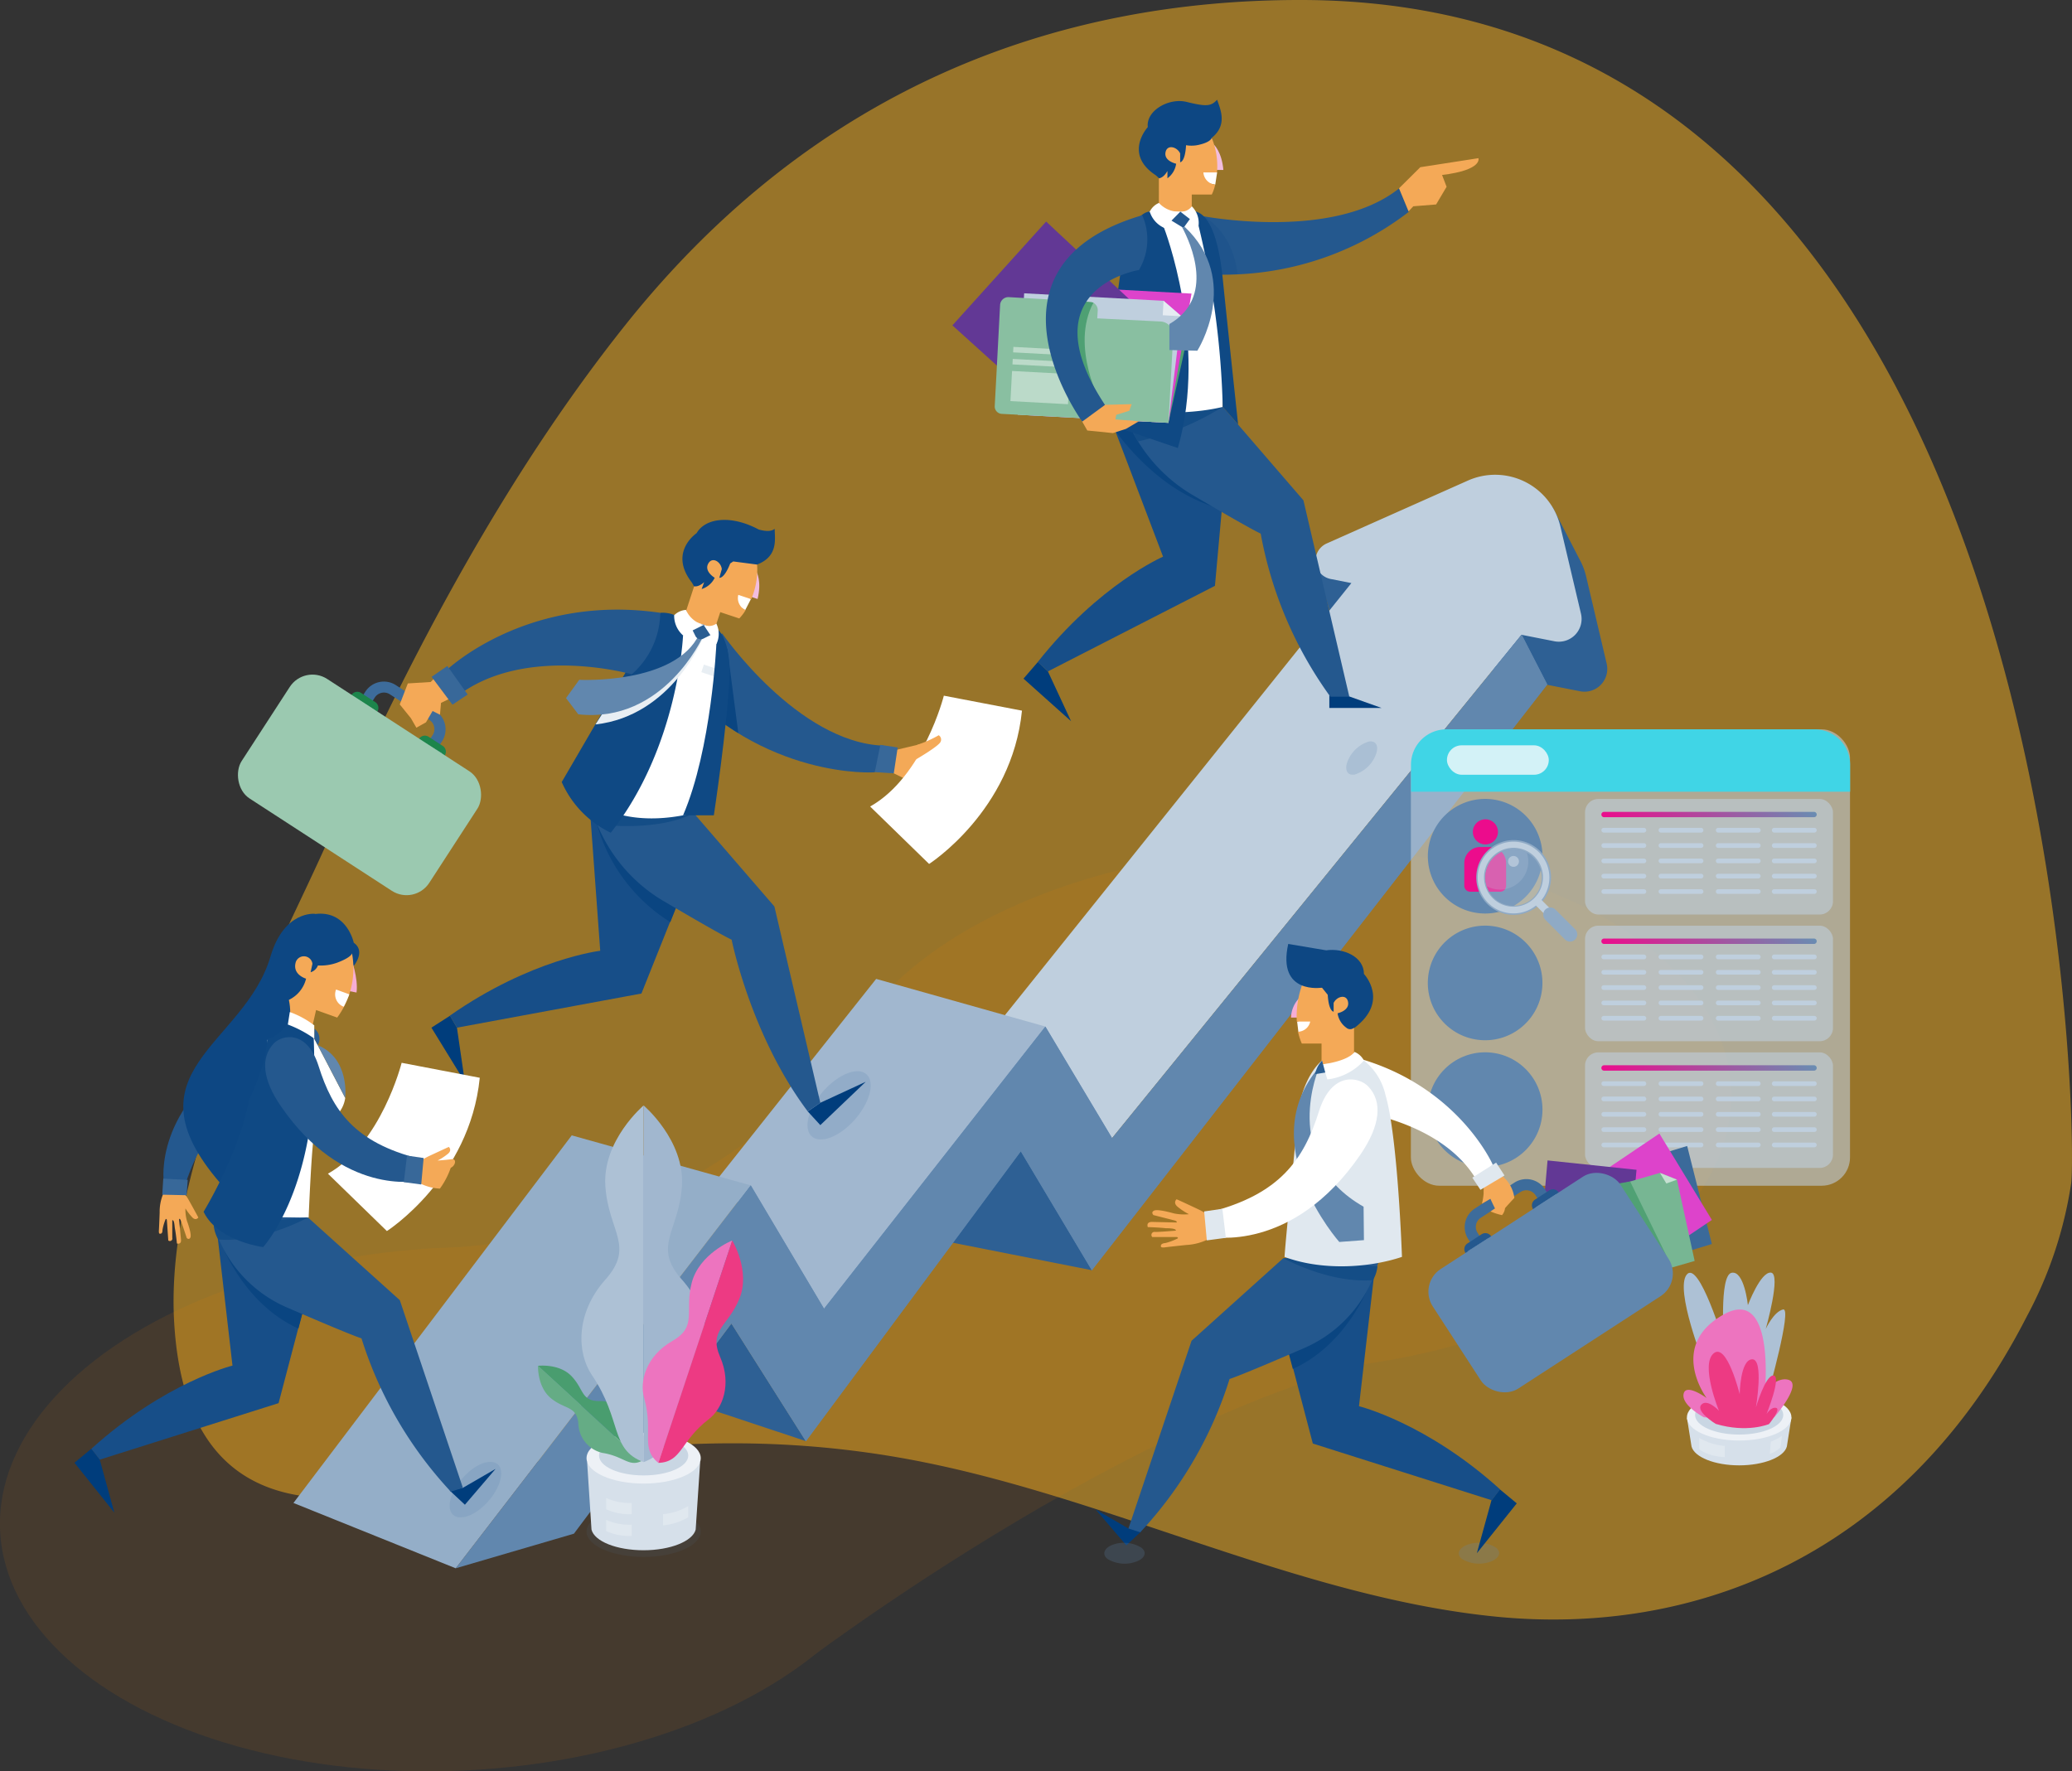 <svg xmlns="http://www.w3.org/2000/svg" xmlns:xlink="http://www.w3.org/1999/xlink" viewBox="0 0 351.42 300.45"><rect x="0" y="0" width="351.42" height="300.45" fill="#333333" stroke="none"/><defs><style>.cls-1{isolation:isolate;}.cls-2{fill:#feb721;opacity:0.5;}.cls-3{opacity:0.1;}.cls-4{fill:#ef7c00;}.cls-5{fill:#2e6094;}.cls-11,.cls-6,.cls-61{fill:#bfcfde;}.cls-7{fill:#a1b7cf;}.cls-13,.cls-8,.cls-9{fill:#6187ae;}.cls-8{opacity:0.23;}.cls-13,.cls-15,.cls-45,.cls-52,.cls-8{mix-blend-mode:multiply;}.cls-10{fill:#94aec8;}.cls-11{opacity:0.59;}.cls-12{fill:url(#linear-gradient);}.cls-14{fill:#ec0c8c;}.cls-16{fill:#174e88;}.cls-17{fill:url(#linear-gradient-2);}.cls-18{fill:url(#linear-gradient-3);}.cls-19{fill:url(#linear-gradient-4);}.cls-20{fill:#3d6c9b;}.cls-21{fill:#1c854b;}.cls-22{fill:#85a2c0;}.cls-23{fill:#9bc9b0;}.cls-24{fill:#003d7c;}.cls-25{fill:#0a4581;}.cls-26{fill:#24588e;}.cls-27,.cls-45{fill:#144d86;}.cls-28{fill:#0d4783;}.cls-29{fill:#f2bdde;}.cls-30,.cls-62{fill:#fff;}.cls-31{fill:#f4a957;}.cls-32{fill:#386899;}.cls-33{fill:#0f4984;}.cls-34,.cls-35{fill:#e8eef3;}.cls-35{mix-blend-mode:color-burn;}.cls-36{fill:#2b5e92;}.cls-37{fill:#f7add4;}.cls-38{fill:#d6e0ea;}.cls-39{fill:#e0e8ef;}.cls-40{fill:#edf1f6;}.cls-41{fill:#c9d6e3;}.cls-42{fill:#adc1d5;}.cls-43{fill:#ed74bf;}.cls-44{fill:#ed3a83;}.cls-45{opacity:0.32;}.cls-46{fill:#4ea073;}.cls-47{fill:#dd43cb;}.cls-48{fill:#623895;}.cls-49{fill:#e6ecf2;}.cls-50{fill:#89bfa1;}.cls-51{fill:#bbdac9;}.cls-52{fill:#547da7;opacity:0.09;}.cls-53{fill:#65ac85;}.cls-54{fill:#499d6f;}.cls-55{fill:#3b6a9a;}.cls-56{fill:#77b693;}.cls-57{fill:#50a174;}.cls-58{fill:#c6e0d2;}.cls-59{fill:#8faac5;}.cls-60{opacity:0.28;}.cls-61{opacity:0.22;}.cls-62{opacity:0.34;}.cls-63{fill:#f7f9fb;opacity:0.8;}</style><linearGradient id="linear-gradient" x1="346.79" y1="60.51" x2="347.06" y2="60.24" gradientUnits="userSpaceOnUse"><stop offset="0" stop-color="#40d5e6"/><stop offset="1" stop-color="#698db2"/></linearGradient><linearGradient id="linear-gradient-2" x1="280.64" y1="147.39" x2="299.08" y2="128.94" gradientUnits="userSpaceOnUse"><stop offset="0" stop-color="#ec0c8c"/><stop offset="1" stop-color="#698db2"/></linearGradient><linearGradient id="linear-gradient-3" x1="280.64" y1="168.88" x2="299.08" y2="150.43" xlink:href="#linear-gradient-2"/><linearGradient id="linear-gradient-4" x1="280.64" y1="190.37" x2="299.08" y2="171.92" xlink:href="#linear-gradient-2"/></defs><title>Asset 1</title><g class="cls-1"><g id="Layer_2" data-name="Layer 2"><g id="Layer_6" data-name="Layer 6"><path class="cls-2" d="M105.89,55.34C138.32,14.53,179.54,0,220.45,0,350.34-.1,352.36,192.53,351.28,200.7a69.56,69.56,0,0,1-7.54,22.62c-21.13,41.27-57,54.12-89.84,50.91S189.25,254.54,156.61,248c-26.05-5.24-52.24-3.78-78.14,2.6-15.64,3.86-46.69,12.17-48.93-26.31-1.65-28.13,17.1-61.38,26.34-82.29C70.16,109.64,86.52,79.7,105.89,55.34Z"/></g><g id="Layer_5" data-name="Layer 5" class="cls-3"><path class="cls-4" d="M145,174.91s-22.54,36.15-73.57,36.92c0,0,8.34,36.79,9,38S135,283,135,283,198.18,234.67,243.7,229Z"/><ellipse class="cls-4" cx="216.88" cy="188.24" rx="76.83" ry="44.36" transform="translate(-8.8 10.64) rotate(-2.75)"/><ellipse class="cls-4" cx="76.78" cy="255.98" rx="76.83" ry="44.36" transform="translate(-12.21 3.99) rotate(-2.75)"/></g><g id="OBJECTS"><polygon class="cls-5" points="136.68 244.44 114.59 237.1 124.05 224.48 136.68 244.44"/><polyline class="cls-5" points="223.19 95.86 226.07 105.44 228.04 105.83 235.18 97.84 233.57 93.81 228.93 92.89"/><path class="cls-5" d="M272.49,112.53,269,97.71a11.5,11.5,0,0,0-1.11-2.85h0l-4.65-9v4.47a11.29,11.29,0,0,0-9.92-.35l-17.47,7.78c8.6,6.69,17,14.27,22.65,23.18l3.89-4.79,5.59,1.1A3.87,3.87,0,0,0,272.49,112.53Z"/><path class="cls-6" d="M168.7,174.36,229.2,98.9l-3.55-.7a3.18,3.18,0,0,1-.68-6l24-10.69a11.36,11.36,0,0,1,15.67,7.76l3.5,14.82a3.86,3.86,0,0,1-4.51,4.68l-5.58-1.1-69.46,85.4Z"/><polyline class="cls-7" points="177.3 174.12 148.6 166.04 122 199.57 135.43 218.45 141.96 225.82 154.95 213.17"/><path class="cls-8" d="M147.07,186.68c-1.36,3.16-4.59,6.1-7.22,6.54s-3.66-1.75-2.3-4.92,4.6-6.1,7.23-6.55S148.44,183.51,147.07,186.68Z"/><polyline class="cls-5" points="185.18 215.45 160.28 210.53 172.95 191.86 182.18 200.91 183.7 204.44"/><polygon class="cls-9" points="97.34 260.14 77.29 266.01 127.29 201.05 139.76 221.97 177.3 174.12 188.62 193.05 258.08 107.65 262.42 116.09 185.18 215.45 173.13 195.27 136.68 244.44 124.05 224.48 97.34 260.14"/><path class="cls-9" d="M124.05,224.48l-11,14.75c-3.79-1.31-7.92-2.53-12.29-3.64l26.58-34.54L139.76,222l37.54-47.86,11.32,18.93,69.46-85.4,4.34,8.44-77.24,99.36-12.05-20.18-36.45,49.17Z"/><polygon class="cls-10" points="127.29 201.05 96.97 192.58 49.77 254.93 77.29 266.01 127.29 201.05"/><path class="cls-8" d="M84.52,252c-1.11,2.59-3.75,5-5.89,5.34s-3-1.43-1.88-4,3.75-5,5.9-5.34S85.63,249.37,84.52,252Z"/><rect class="cls-11" x="239.29" y="123.71" width="74.48" height="77.41" rx="4.8"/><path class="cls-12" d="M307.75,123.71H245.31a6,6,0,0,0-6,6v4.58h74.48v-4.58A6,6,0,0,0,307.75,123.71Z"/><path class="cls-13" d="M261.61,145.23a9.72,9.72,0,1,1-9.72-9.72A9.72,9.72,0,0,1,261.61,145.23Z"/><path class="cls-13" d="M259.82,145.23a7.93,7.93,0,1,1-7.93-7.93A7.93,7.93,0,0,1,259.82,145.23Z"/><path class="cls-14" d="M254.06,141.1a2.13,2.13,0,1,1-2.13-2.13A2.13,2.13,0,0,1,254.06,141.1Z"/><path class="cls-14" d="M251.14,143.67h1.58a2.72,2.72,0,0,1,2.72,2.72v3.86a1,1,0,0,1-1,1h-5.09a1,1,0,0,1-1-1V146.4A2.72,2.72,0,0,1,251.14,143.67Z"/><g class="cls-15"><path class="cls-16" d="M254.06,162.82a2.13,2.13,0,1,1-2.13-2.13A2.13,2.13,0,0,1,254.06,162.82Z"/><path class="cls-16" d="M251.14,165.39h1.58a2.72,2.72,0,0,1,2.72,2.72V172a1,1,0,0,1-1,1h-5.09a1,1,0,0,1-1-1v-3.86A2.72,2.72,0,0,1,251.14,165.39Z"/></g><g class="cls-15"><path class="cls-16" d="M254.06,184.31a2.13,2.13,0,1,1-2.13-2.13A2.13,2.13,0,0,1,254.06,184.31Z"/><path class="cls-16" d="M251.14,186.88h1.58a2.72,2.72,0,0,1,2.72,2.72v3.86a1,1,0,0,1-1,1h-5.09a1,1,0,0,1-1-1V189.6A2.72,2.72,0,0,1,251.14,186.88Z"/></g><rect class="cls-11" x="268.83" y="135.52" width="42.05" height="19.6" rx="2.25"/><path class="cls-17" d="M307.67,138.61H272.05a.45.45,0,0,1-.45-.45h0a.45.45,0,0,1,.45-.45h35.62a.45.45,0,0,1,.45.45h0A.45.45,0,0,1,307.67,138.61Z"/><path class="cls-6" d="M278.8,141.22H272a.4.4,0,0,1-.39-.4h0a.4.4,0,0,1,.39-.4h6.81a.4.4,0,0,1,.4.4h0A.4.4,0,0,1,278.8,141.22Z"/><path class="cls-6" d="M288.51,141.22H281.7a.39.39,0,0,1-.39-.4h0a.39.39,0,0,1,.39-.4h6.81a.39.39,0,0,1,.39.4h0A.39.39,0,0,1,288.51,141.22Z"/><path class="cls-6" d="M298.22,141.22h-6.81a.39.39,0,0,1-.39-.4h0a.39.39,0,0,1,.39-.4h6.81a.4.4,0,0,1,.39.4h0A.4.4,0,0,1,298.22,141.22Z"/><path class="cls-6" d="M307.72,141.22h-6.8a.4.4,0,0,1-.4-.4h0a.4.4,0,0,1,.4-.4h6.8a.4.4,0,0,1,.4.4h0A.4.4,0,0,1,307.72,141.22Z"/><path class="cls-6" d="M278.8,143.82H272a.4.4,0,0,1-.39-.4h0a.4.4,0,0,1,.39-.4h6.81a.4.4,0,0,1,.4.4h0A.4.4,0,0,1,278.8,143.82Z"/><path class="cls-6" d="M288.51,143.82H281.7a.39.39,0,0,1-.39-.4h0a.39.39,0,0,1,.39-.4h6.81a.39.39,0,0,1,.39.4h0A.39.39,0,0,1,288.51,143.82Z"/><path class="cls-6" d="M298.22,143.82h-6.81a.39.39,0,0,1-.39-.4h0a.39.39,0,0,1,.39-.4h6.81a.4.4,0,0,1,.39.4h0A.4.4,0,0,1,298.22,143.82Z"/><path class="cls-6" d="M307.72,143.82h-6.8a.4.4,0,0,1-.4-.4h0a.4.4,0,0,1,.4-.4h6.8a.4.4,0,0,1,.4.4h0A.4.4,0,0,1,307.72,143.82Z"/><path class="cls-6" d="M278.8,146.42H272a.4.4,0,0,1-.39-.4h0a.39.39,0,0,1,.39-.39h6.81a.39.39,0,0,1,.4.39h0A.4.4,0,0,1,278.8,146.42Z"/><path class="cls-6" d="M288.51,146.42H281.7a.39.39,0,0,1-.39-.4h0a.38.38,0,0,1,.39-.39h6.81a.38.38,0,0,1,.39.39h0A.39.39,0,0,1,288.51,146.42Z"/><path class="cls-6" d="M298.22,146.42h-6.81a.39.39,0,0,1-.39-.4h0a.38.38,0,0,1,.39-.39h6.81a.39.39,0,0,1,.39.39h0A.4.4,0,0,1,298.22,146.42Z"/><path class="cls-6" d="M307.72,146.42h-6.8a.4.4,0,0,1-.4-.4h0a.39.39,0,0,1,.4-.39h6.8a.39.39,0,0,1,.4.39h0A.4.4,0,0,1,307.72,146.42Z"/><path class="cls-6" d="M278.8,149H272a.4.4,0,0,1-.39-.4h0a.39.39,0,0,1,.39-.39h6.81a.39.39,0,0,1,.4.39h0A.4.4,0,0,1,278.8,149Z"/><path class="cls-6" d="M288.51,149H281.7a.39.39,0,0,1-.39-.4h0a.38.38,0,0,1,.39-.39h6.81a.38.38,0,0,1,.39.39h0A.39.39,0,0,1,288.51,149Z"/><path class="cls-6" d="M298.22,149h-6.81a.39.39,0,0,1-.39-.4h0a.38.38,0,0,1,.39-.39h6.81a.39.39,0,0,1,.39.39h0A.4.4,0,0,1,298.22,149Z"/><path class="cls-6" d="M307.72,149h-6.8a.4.4,0,0,1-.4-.4h0a.39.39,0,0,1,.4-.39h6.8a.39.39,0,0,1,.4.39h0A.4.4,0,0,1,307.72,149Z"/><path class="cls-6" d="M278.8,151.62H272a.4.4,0,0,1-.39-.4h0a.39.39,0,0,1,.39-.39h6.81a.39.39,0,0,1,.4.39h0A.4.4,0,0,1,278.8,151.62Z"/><path class="cls-6" d="M288.51,151.62H281.7a.39.39,0,0,1-.39-.4h0a.38.38,0,0,1,.39-.39h6.81a.38.38,0,0,1,.39.39h0A.39.39,0,0,1,288.51,151.62Z"/><path class="cls-6" d="M298.22,151.62h-6.81a.39.39,0,0,1-.39-.4h0a.38.38,0,0,1,.39-.39h6.81a.39.39,0,0,1,.39.39h0A.4.4,0,0,1,298.22,151.62Z"/><path class="cls-6" d="M307.72,151.62h-6.8a.4.4,0,0,1-.4-.4h0a.39.39,0,0,1,.4-.39h6.8a.39.39,0,0,1,.4.39h0A.4.4,0,0,1,307.72,151.62Z"/><circle class="cls-13" cx="251.89" cy="166.72" r="9.72" transform="translate(64.96 404.01) rotate(-85.27)"/><circle class="cls-13" cx="251.89" cy="166.72" r="7.93"/><rect class="cls-11" x="268.83" y="157.01" width="42.05" height="19.6" rx="2.25"/><path class="cls-18" d="M307.67,160.11H272.05a.46.46,0,0,1-.45-.46h0a.45.45,0,0,1,.45-.45h35.62a.45.45,0,0,1,.45.45h0A.46.46,0,0,1,307.67,160.11Z"/><path class="cls-6" d="M278.8,162.71H272a.4.4,0,0,1-.39-.4h0a.4.4,0,0,1,.39-.4h6.81a.4.4,0,0,1,.4.4h0A.4.4,0,0,1,278.8,162.71Z"/><path class="cls-6" d="M288.51,162.71H281.7a.39.39,0,0,1-.39-.4h0a.39.39,0,0,1,.39-.4h6.81a.39.39,0,0,1,.39.4h0A.39.39,0,0,1,288.51,162.71Z"/><path class="cls-6" d="M298.22,162.71h-6.81a.39.39,0,0,1-.39-.4h0a.39.39,0,0,1,.39-.4h6.81a.4.4,0,0,1,.39.4h0A.4.4,0,0,1,298.22,162.71Z"/><path class="cls-6" d="M307.72,162.71h-6.8a.4.4,0,0,1-.4-.4h0a.4.4,0,0,1,.4-.4h6.8a.4.4,0,0,1,.4.4h0A.4.4,0,0,1,307.72,162.71Z"/><path class="cls-6" d="M278.8,165.31H272a.4.4,0,0,1-.39-.4h0a.39.39,0,0,1,.39-.39h6.81a.39.39,0,0,1,.4.39h0A.4.4,0,0,1,278.8,165.31Z"/><path class="cls-6" d="M288.51,165.31H281.7a.39.39,0,0,1-.39-.4h0a.38.38,0,0,1,.39-.39h6.81a.38.38,0,0,1,.39.39h0A.39.39,0,0,1,288.51,165.31Z"/><path class="cls-6" d="M298.22,165.31h-6.81a.39.39,0,0,1-.39-.4h0a.38.38,0,0,1,.39-.39h6.81a.39.39,0,0,1,.39.39h0A.4.4,0,0,1,298.22,165.31Z"/><path class="cls-6" d="M307.72,165.31h-6.8a.4.4,0,0,1-.4-.4h0a.39.39,0,0,1,.4-.39h6.8a.39.39,0,0,1,.4.39h0A.4.4,0,0,1,307.72,165.31Z"/><path class="cls-6" d="M278.8,167.91H272a.4.4,0,0,1-.39-.4h0a.39.39,0,0,1,.39-.39h6.81a.39.39,0,0,1,.4.39h0A.4.4,0,0,1,278.8,167.91Z"/><path class="cls-6" d="M288.51,167.91H281.7a.39.39,0,0,1-.39-.4h0a.38.38,0,0,1,.39-.39h6.81a.38.38,0,0,1,.39.39h0A.39.39,0,0,1,288.51,167.91Z"/><path class="cls-6" d="M298.22,167.91h-6.81a.39.39,0,0,1-.39-.4h0a.38.38,0,0,1,.39-.39h6.81a.39.39,0,0,1,.39.39h0A.4.4,0,0,1,298.22,167.91Z"/><path class="cls-6" d="M307.72,167.91h-6.8a.4.4,0,0,1-.4-.4h0a.39.39,0,0,1,.4-.39h6.8a.39.39,0,0,1,.4.39h0A.4.4,0,0,1,307.72,167.91Z"/><path class="cls-6" d="M278.8,170.51H272a.4.4,0,0,1-.39-.4h0a.39.39,0,0,1,.39-.39h6.81a.39.39,0,0,1,.4.39h0A.4.4,0,0,1,278.8,170.51Z"/><path class="cls-6" d="M288.51,170.51H281.7a.39.39,0,0,1-.39-.4h0a.38.38,0,0,1,.39-.39h6.81a.38.38,0,0,1,.39.39h0A.39.39,0,0,1,288.51,170.51Z"/><path class="cls-6" d="M298.22,170.51h-6.81a.39.39,0,0,1-.39-.4h0a.38.38,0,0,1,.39-.39h6.81a.39.39,0,0,1,.39.39h0A.4.4,0,0,1,298.22,170.51Z"/><path class="cls-6" d="M307.72,170.51h-6.8a.4.4,0,0,1-.4-.4h0a.39.39,0,0,1,.4-.39h6.8a.39.39,0,0,1,.4.39h0A.4.4,0,0,1,307.72,170.51Z"/><path class="cls-6" d="M278.8,173.11H272a.4.4,0,0,1-.39-.4h0a.39.39,0,0,1,.39-.39h6.81a.39.39,0,0,1,.4.39h0A.4.4,0,0,1,278.8,173.11Z"/><path class="cls-6" d="M288.51,173.11H281.7a.39.39,0,0,1-.39-.4h0a.38.38,0,0,1,.39-.39h6.81a.38.38,0,0,1,.39.39h0A.39.39,0,0,1,288.51,173.11Z"/><path class="cls-6" d="M298.22,173.11h-6.81a.39.39,0,0,1-.39-.4h0a.38.38,0,0,1,.39-.39h6.81a.39.39,0,0,1,.39.39h0A.4.4,0,0,1,298.22,173.11Z"/><path class="cls-6" d="M307.72,173.11h-6.8a.4.4,0,0,1-.4-.4h0a.39.39,0,0,1,.4-.39h6.8a.39.39,0,0,1,.4.39h0A.4.4,0,0,1,307.72,173.11Z"/><circle class="cls-13" cx="251.89" cy="188.21" r="9.72"/><path class="cls-13" d="M259.82,188.21a7.93,7.93,0,1,1-7.93-7.93A7.93,7.93,0,0,1,259.82,188.21Z"/><rect class="cls-11" x="268.83" y="178.5" width="42.05" height="19.6" rx="2.25"/><path class="cls-19" d="M307.67,181.6H272.05a.45.45,0,0,1-.45-.45h0a.46.46,0,0,1,.45-.46h35.62a.46.46,0,0,1,.45.46h0A.45.45,0,0,1,307.67,181.6Z"/><path class="cls-6" d="M278.8,184.2H272a.4.4,0,0,1-.39-.4h0a.39.39,0,0,1,.39-.39h6.81a.39.39,0,0,1,.4.39h0A.4.4,0,0,1,278.8,184.2Z"/><path class="cls-6" d="M288.51,184.2H281.7a.39.39,0,0,1-.39-.4h0a.38.38,0,0,1,.39-.39h6.81a.38.38,0,0,1,.39.39h0A.39.39,0,0,1,288.51,184.2Z"/><path class="cls-6" d="M298.22,184.2h-6.81a.39.39,0,0,1-.39-.4h0a.38.38,0,0,1,.39-.39h6.81a.39.39,0,0,1,.39.39h0A.4.4,0,0,1,298.22,184.2Z"/><path class="cls-6" d="M307.72,184.2h-6.8a.4.4,0,0,1-.4-.4h0a.39.39,0,0,1,.4-.39h6.8a.39.39,0,0,1,.4.39h0A.4.4,0,0,1,307.72,184.2Z"/><path class="cls-6" d="M278.8,186.8H272a.4.4,0,0,1-.39-.4h0A.39.39,0,0,1,272,186h6.81a.39.39,0,0,1,.4.39h0A.4.4,0,0,1,278.8,186.8Z"/><path class="cls-6" d="M288.51,186.8H281.7a.39.39,0,0,1-.39-.4h0a.38.38,0,0,1,.39-.39h6.81a.38.38,0,0,1,.39.39h0A.39.39,0,0,1,288.51,186.8Z"/><path class="cls-6" d="M298.22,186.8h-6.81a.39.39,0,0,1-.39-.4h0a.38.38,0,0,1,.39-.39h6.81a.39.39,0,0,1,.39.39h0A.4.4,0,0,1,298.22,186.8Z"/><path class="cls-6" d="M307.72,186.8h-6.8a.4.4,0,0,1-.4-.4h0a.39.39,0,0,1,.4-.39h6.8a.39.39,0,0,1,.4.39h0A.4.4,0,0,1,307.72,186.8Z"/><path class="cls-6" d="M278.8,189.4H272a.4.4,0,0,1-.39-.4h0a.39.39,0,0,1,.39-.39h6.81a.39.39,0,0,1,.4.39h0A.4.4,0,0,1,278.8,189.4Z"/><path class="cls-6" d="M288.51,189.4H281.7a.39.39,0,0,1-.39-.4h0a.38.38,0,0,1,.39-.39h6.81a.38.38,0,0,1,.39.39h0A.39.39,0,0,1,288.51,189.4Z"/><path class="cls-6" d="M298.22,189.4h-6.81a.39.39,0,0,1-.39-.4h0a.38.38,0,0,1,.39-.39h6.81a.39.39,0,0,1,.39.39h0A.4.4,0,0,1,298.22,189.4Z"/><path class="cls-6" d="M307.72,189.4h-6.8a.4.4,0,0,1-.4-.4h0a.39.39,0,0,1,.4-.39h6.8a.39.39,0,0,1,.4.39h0A.4.4,0,0,1,307.72,189.4Z"/><path class="cls-6" d="M278.8,192H272a.4.4,0,0,1-.39-.4h0a.39.39,0,0,1,.39-.39h6.81a.39.39,0,0,1,.4.39h0A.4.4,0,0,1,278.8,192Z"/><path class="cls-6" d="M288.51,192H281.7a.39.39,0,0,1-.39-.4h0a.38.38,0,0,1,.39-.39h6.81a.38.38,0,0,1,.39.39h0A.39.39,0,0,1,288.51,192Z"/><path class="cls-6" d="M298.22,192h-6.81a.39.39,0,0,1-.39-.4h0a.38.38,0,0,1,.39-.39h6.81a.39.39,0,0,1,.39.39h0A.4.4,0,0,1,298.22,192Z"/><path class="cls-6" d="M307.72,192h-6.8a.4.4,0,0,1-.4-.4h0a.39.39,0,0,1,.4-.39h6.8a.39.39,0,0,1,.4.39h0A.4.4,0,0,1,307.72,192Z"/><path class="cls-6" d="M278.8,194.6H272a.4.4,0,0,1-.39-.4h0a.39.39,0,0,1,.39-.39h6.81a.39.39,0,0,1,.4.39h0A.4.4,0,0,1,278.8,194.6Z"/><path class="cls-6" d="M288.51,194.6H281.7a.39.39,0,0,1-.39-.4h0a.38.38,0,0,1,.39-.39h6.81a.38.38,0,0,1,.39.39h0A.39.39,0,0,1,288.51,194.6Z"/><path class="cls-6" d="M298.22,194.6h-6.81a.39.39,0,0,1-.39-.4h0a.38.38,0,0,1,.39-.39h6.81a.39.39,0,0,1,.39.39h0A.4.4,0,0,1,298.22,194.6Z"/><path class="cls-6" d="M307.72,194.6h-6.8a.4.4,0,0,1-.4-.4h0a.39.39,0,0,1,.4-.39h6.8a.39.39,0,0,1,.4.39h0A.4.4,0,0,1,307.72,194.6Z"/><path class="cls-20" d="M63.55,118.34l-.47.73a12.75,12.75,0,0,0-1.69-.87l.58-.89a3.74,3.74,0,0,1,5.17-1.1l6.73,4.36a3.76,3.76,0,0,1,1.1,5.18l-.44.67a12.94,12.94,0,0,0-1.63-1l.48-.74a1.86,1.86,0,0,0-.54-2.56l-6.73-4.36A1.85,1.85,0,0,0,63.55,118.34Z"/><path class="cls-21" d="M71.08,125.31a1.16,1.16,0,0,1,1.61-.34l2.4,1.55a1.17,1.17,0,0,1,.34,1.62l-.3.47-4.36-2.82Z"/><path class="cls-22" d="M71.54,125.67s0,0,0,0L75,127.8l0,.07Z"/><path class="cls-21" d="M59.62,117.87a1.17,1.17,0,0,1,1.62-.34l2.39,1.55A1.18,1.18,0,0,1,64,120.7l-.31.47-4.36-2.82Z"/><path class="cls-22" d="M60.08,118.23s0,0,.05,0l3.36,2.18,0,.07Z"/><rect class="cls-23" x="42.02" y="121.05" width="37.94" height="24.17" rx="4.59" transform="translate(39.64 278.01) rotate(-147.01)"/><polygon class="cls-24" points="137 188.52 139.13 190.84 146.83 183.49 139.13 187.05 137 188.52"/><polygon class="cls-24" points="76.32 172.29 73.17 174.31 78.84 183.53 77.5 174.31 76.32 172.29"/><path class="cls-16" d="M77.5,174.31l31.29-5.79,6.44-16.11L99.92,135.49l1.88,25.78s-11.73,1.37-25.5,11Z"/><path class="cls-25" d="M101.06,139.28l4,1.83,10.22,11.3-1.59,4a28.83,28.83,0,0,1-12.44-16.56C101.1,139.47,101.06,139.28,101.06,139.28Z"/><path class="cls-26" d="M99.92,135.49a27,27,0,0,0,12.36,17.19c10.47,6.17,11.81,6.71,11.81,6.71s3.24,16.25,12.91,29.13l2.13-1.47-7.79-33.3-13.69-15.84Z"/><path class="cls-27" d="M100,135.8l.28-.26,17.38,2.37s-5,3.17-16.45,1.91A13.86,13.86,0,0,1,100,135.8Z"/><path class="cls-28" d="M118.14,90.44c1.48-2.58,5.82-3.16,10.55-.62,1.36.36,2.14.31,2.7-.12,0,1.64.68,4.66-3,6.06,0,.12-.35.09-.29.21l-5.28,3.82-3.54,1.37-1.58-1.7a5.8,5.8,0,0,0-.39-.7C113.35,93.64,118.14,90.44,118.14,90.44Z"/><path class="cls-29" d="M128.32,97s.9,1.59.17,4.6l-2.62-.87Z"/><polyline class="cls-30" points="127.35 101.63 126.39 103.49 123.89 102.02 123.88 100.47 124.76 99.54"/><path class="cls-31" d="M119.43,98.74,119,99.91A3.65,3.65,0,0,0,121.22,98s-1.9-1.1-1.06-2.47c.7-1.14,2.12-.21,2.26,1L122,98s.8.24,1.85-2.43l.51-.34,4.05.53a12.75,12.75,0,0,1-1,5.87l-2.19-.73a2.24,2.24,0,0,0,1.23,2.59,7.19,7.19,0,0,1-1.07,1.41l-3.22-1.07-.78,2.35-2.13.22-1.76,0-1.14-1.07.07-1.89,1.31-4S118.42,99.66,119.43,98.74Z"/><path class="cls-26" d="M122.51,107.48s12.74,18.44,27.33,19L148.37,131s-18.83,1.32-34.14-15.87C114.23,115.11,116,107.42,122.51,107.48Z"/><path class="cls-25" d="M125.22,124.35,123.35,110l-6.67,7.62A47.83,47.83,0,0,0,125.22,124.35Z"/><polygon class="cls-31" points="151.81 127.24 158.18 125.72 153.41 132.06 151.59 131.17 149.84 130.74 151.81 127.24"/><polygon class="cls-32" points="151.59 131.17 152.25 126.78 149.31 126.34 148.37 130.97 151.59 131.17"/><path class="cls-30" d="M97.31,133.65s5.85,7.75,20.34,4.26c0,0,3.34-14.48,5.09-22.65a12.34,12.34,0,0,0-1-8.5l-7.36-2.44c-.55-.19-2.6.64-3.18.68l-.54-1L99,130.59Z"/><path class="cls-33" d="M115.85,107.71s-.73,18.91-12.26,33.54a17.28,17.28,0,0,1-8.32-8.6L112,103.94a5.42,5.42,0,0,1,2.39.38Z"/><path class="cls-26" d="M107.15,114.37s-18.21-5.18-29.72,3.8l-1.79-4.41s13.57-13.13,36.34-9.82A14.08,14.08,0,0,1,107.15,114.37Z"/><polygon class="cls-31" points="77.16 118.08 74.8 119.22 74.62 121.23 73.37 120.6 72.25 122.52 70.62 123.43 69.69 121.82 67.8 119.48 69.17 115.92 73.05 115.68 73.86 114.84 77.16 118.08"/><polygon class="cls-32" points="73.2 114.8 76.74 119.53 79.32 117.8 75.87 112.96 73.2 114.8"/><rect class="cls-34" x="119.08" y="113.31" width="3.98" height="1.36" transform="translate(199.98 260.36) rotate(-161.61)"/><path class="cls-33" d="M121.5,109.22s-.8,17.82-5.65,29.07h5.22s2.29-15.07,2.64-23.42c.27-6.42-2-8.11-2-8.11Z"/><path class="cls-35" d="M105.31,116.08c5.06-1.54,11.19-4,13.42-8.4l.53.44S114,121.43,101,122.88Z"/><path class="cls-9" d="M119.18,108.06s-6.64,14.71-21.1,13.1L96,118.41l2.24-3.1s16.34.83,20.36-7.75Z"/><path class="cls-36" d="M119.32,108.31a1,1,0,0,1-1.38-.45l-1.16-2.34,2.42.41a.62.62,0,0,1,.27.09l2.18,1.13Z"/><path class="cls-30" d="M119.34,106l2.16,3.26a4,4,0,0,0,0-3.48A2.22,2.22,0,0,1,119.34,106Z"/><path class="cls-30" d="M119.34,106a4.51,4.51,0,0,1-3-2.55,3.14,3.14,0,0,0-2,.91,4.44,4.44,0,0,0,1.48,3.39Z"/><path class="cls-30" d="M160.08,118s-3.45,13.7-12.5,18.8l10,9.74s14.06-9,15.75-26Z"/><path class="cls-31" d="M155.55,126.34a19.29,19.29,0,0,0,3.66-1.63.87.87,0,0,1,.32,1.11c-.31.75-4.19,3-4.19,3Z"/><path class="cls-8" d="M233.27,128.19a5.63,5.63,0,0,1-3.52,3.19c-1.29.22-1.79-.86-1.13-2.4a5.66,5.66,0,0,1,3.53-3.2C233.44,125.56,233.94,126.64,233.27,128.19Z"/><path class="cls-26" d="M52.34,177.86c1.32,1.44,2,5.7-4.3,7.23-7.58,1.84-13.1,5.11-16.58,15.71l-3.69-.4S26,187.64,41.88,178.32C46.52,175.59,50.16,175.47,52.34,177.86Z"/><path class="cls-31" d="M30.64,201.67a10.22,10.22,0,0,1,1.33,1.8s1.47,2.63,1.67,3.05c0,0-.42.58-1,0a9.45,9.45,0,0,1-1.19-1.55,7,7,0,0,0,.25,2.09c.29.79.81,2.36.59,2.84s-.61.1-.61.1-.8-2.41-1-2.93-.31-.27-.31-.27l.33,3.48c.05.53-.22.75-.69.64,0,0-.16-1.58-.34-2.53-.07-.34-.08-1.51-.45-1.42,0,0,0,2.56,0,3a.42.42,0,0,1-.68.43l-.24-3.47s-.06-.24-.2-.15a8.19,8.19,0,0,0-.54,1.84c0,.18,0,.74-.5.63,0,0-.15,0-.11-.58s.13-3,.13-3a7.76,7.76,0,0,1,.67-3.33c.78-1.7,1.53-1.73.56-1.27l1,.3Z"/><polygon class="cls-32" points="27.52 202.64 31.65 202.73 31.84 200.13 27.69 199.92 27.52 202.64"/><path class="cls-28" d="M59.7,160.85a.88.88,0,0,1-.93.84.89.89,0,0,1-.85-.93.91.91,0,0,1,.94-.85A.89.89,0,0,1,59.7,160.85Z"/><path class="cls-28" d="M60,159.91s-1.14-5.53-6.52-4.88c0,0-2.1.91-4.76,5.28.5,1.54-1.47,1.2-1.78,2.79-1.37,7.17-3.59,14.77-8.57,20.33-.08.09-.17.17-.25.25-.48.9-1,1.77-1.52,2.63,1.05,1.24,2.83,2.31,5.91,2.42a85.51,85.51,0,0,0,7.15-14.66l3.85-5L60,163.83S62.08,161.35,60,159.91Z"/><path class="cls-37" d="M59.55,162.49c0,.07,1.25,3.45.92,5.86l-2.71-.52Z"/><path class="cls-31" d="M59.7,161.69a14,14,0,0,1-2.51,10.91l-3.58-1.28-1,4.37-4.77-1,1.1-5.07A5.37,5.37,0,0,0,51.91,166s-2.42-.68-1.73-2.86a1.46,1.46,0,0,1,2.81.33l-.31,1.44a1.9,1.9,0,0,0,1.24-1.15,8.26,8.26,0,0,0,3.26-.47C59.7,162.34,59.7,161.69,59.7,161.69Z"/><path class="cls-30" d="M57,167.84l2.25.82a19.75,19.75,0,0,1-.95,2.1A2.23,2.23,0,0,1,57,167.84Z"/><path class="cls-30" d="M49.39,173h0c-2.46-.54-5.14,1-5.33,3.52-1.18,15.27-7.28,32.11-7.28,32.11l15.57-2.13s.54-13.73,1.07-14.67,4.56-1.76,5.13-5.59L53.3,176.16A5.57,5.57,0,0,0,49.39,173Z"/><path class="cls-28" d="M44.57,172a1.82,1.82,0,1,0,1.91-1.73A1.82,1.82,0,0,0,44.57,172Z"/><path class="cls-28" d="M53.43,155s-5.24-.61-7.55,7.23c-4.43,15.05-24.91,19.43-8.56,38.41,0,0,5.23-9,4.92-14,0,0,3.84-5.87,3.09-10.25,0,0,5-.44,3.66-6.8-1.74-4.84,2.53-9.86,2.53-9.86l4.1-1.94Z"/><polygon class="cls-24" points="76.25 252.8 78.85 255.23 84.05 249.15 78.51 252.36 76.25 252.8"/><polygon class="cls-24" points="15.51 245.72 12.63 248.11 19.39 256.57 16.92 247.58 15.51 245.72"/><path class="cls-16" d="M16.92,247.58,47.25,238l4.41-16.78L36.51,206.31l2.92,25.32S28,234.44,15.49,245.74Z"/><path class="cls-25" d="M37.16,208.67l3,2.56,11.54,10-1.09,4.13C41,221,37,210.24,36.78,208.61,36.73,208.26,37.16,208.67,37.16,208.67Z"/><path class="cls-26" d="M35.85,206.3a22.12,22.12,0,0,0,12.91,15.51c11.15,4.83,12.55,5.2,12.55,5.2a67.81,67.81,0,0,0,15.15,26l2.05-.64-10.7-31.84-15.55-14Z"/><path class="cls-27" d="M36.26,207.92l16-1.43s-7.75,4.36-15.24,3.75A5.77,5.77,0,0,1,36.26,207.92Z"/><path class="cls-33" d="M53.3,180.53c.07,21.59-8.67,31-8.67,31s-7.73-1-10.1-6c0,0,6-9.79,7.71-19,0,0,2.93-5.82,3.09-10.25a6.46,6.46,0,0,0,3.64-3,5.52,5.52,0,0,1,4.14,1.32S53.28,176.17,53.3,180.53Z"/><path class="cls-36" d="M53.32,174.48a2.16,2.16,0,0,1,.57,2.81l-.59-1.13Z"/><path class="cls-9" d="M53.89,177.29l4.66,8.93S59.37,179.52,53.89,177.29Z"/><path class="cls-30" d="M49.15,171.66a15.2,15.2,0,0,1,4.15,2.26v2.24a19.44,19.44,0,0,0-4.48-2.38Z"/><path class="cls-30" d="M68.12,180.27S64.67,194,55.62,199.08l10,9.73s14.06-9,15.75-26Z"/><path class="cls-26" d="M46.42,177c1.37-1.44,5.63-2.46,7.62,3.84,2.38,7.55,6.08,12.91,17,15.69l-.14,3.76S58.15,203,47.61,187.59C44.53,183.09,44.15,179.41,46.42,177Z"/><path class="cls-31" d="M70.61,197.44a11.3,11.3,0,0,1,2.07-1.31s3-1.4,3.44-1.59c0,0,.6.51-.12,1.14a9.9,9.9,0,0,1-1.78,1.17s1.47-.1,2.37-.23.7,1.08-.14,1.46a13.51,13.51,0,0,1-1.84,3.53,8.42,8.42,0,0,1-3.58-1c-1.78-1-1.75-1.79-1.33-.71l.4-1Z"/><polygon class="cls-32" points="71.44 200.91 71.85 196.42 69.03 196.01 68.49 200.52 71.44 200.91"/><path class="cls-38" d="M303.84,240.4l-1.52.91c-1.31-1.22-4.11-2.06-7.35-2.06s-6,.84-7.34,2.06l-1.52-.86.78,4.9h0c.47,1.8,3.91,3.2,8.08,3.2s7.62-1.4,8.09-3.2h0Z"/><path class="cls-39" d="M288.19,243.9v1.9s1.27,1.19,4.34,1.36v-1.9A10.58,10.58,0,0,1,288.19,243.9Z"/><path class="cls-39" d="M300.34,244.52l-.17,2.09a5.22,5.22,0,0,0,1.79-1.08l.27-2A7.53,7.53,0,0,1,300.34,244.52Z"/><ellipse class="cls-40" cx="294.97" cy="240.4" rx="8.86" ry="3.94"/><ellipse class="cls-41" cx="294.97" cy="240" rx="7.48" ry="3.33"/><path class="cls-42" d="M289,231.34s-5-12.62-2.92-15.15,6.33,11.61,6.33,11.61-.88-11.46,1.27-11.91,2.77,5.48,2.77,5.48,2.15-5.71,3.92-5.51-.89,9.55-.89,9.55,1.34-2.93,2.94-3.3-2.56,14.35-2.56,14.35l-5.11-.72"/><path class="cls-43" d="M289,240.4s-3.81-2-3.46-3.94,3.91.67,3.91.67-6.66-8.9,2.95-14.2c8.67-4.78,6.94,13,6.94,13s2-2.42,3.95-1.9c2.56.67-2.37,6.37-2.37,6.37A97.6,97.6,0,0,1,289,240.4Z"/><path class="cls-44" d="M291,241.52s-3.45-2.09-2.46-3.24,3,1,3,1-3.18-7.74-.92-9.71,4.44,6.92,4.44,6.92.07-5.86,2.11-5.93.64,8.17.64,8.17,1.62-5.56,3-5.42-1.2,6.55-1.2,6.55.71-1.24,1.62-1.06-1.2,2.75-1.2,2.75S296.34,243.12,291,241.52Z"/><polygon class="cls-24" points="225.46 117.94 225.46 120.08 234.31 120.08 228.31 117.94 225.46 117.94"/><polygon class="cls-24" points="176.03 112.28 173.59 115.11 181.66 122.33 177.73 113.88 176.03 112.28"/><path class="cls-16" d="M177.73,113.88l28.33-14.51,1.56-17.28-14.1-12.3L188,69.12l.08,1.14,9.18,24.16S186.44,99.09,176,112.3Z"/><path class="cls-25" d="M188,69.12l4.91,1.64,14.68,11.33-.39,4.26c-10.15-2.66-16.41-11.22-17.86-13A8.9,8.9,0,0,1,188,69.12Z"/><path class="cls-26" d="M189.66,66.61A27,27,0,0,0,202,83.8c10.47,6.17,11.82,6.71,11.82,6.71a67.84,67.84,0,0,0,11.81,27.66h3.22l-7.78-33.3L207.38,69Z"/><path class="cls-27" d="M189.72,66.93l.29-.27L207.38,69A44.85,44.85,0,0,1,193,74.87,27.44,27.44,0,0,1,189.72,66.93Z"/><path class="cls-28" d="M194.67,21.56c-.33-2.83,3.66-5.06,6.68-4.25,3.25.79,4.05.73,5.08-.4.51,1.56,1.84,4.25-.9,6.46.09.09-.05,1.06,0,1.15l-4,4.43-2.94,2.42-2-1.12a7.23,7.23,0,0,0-.59-.54C190.49,26.09,194.67,21.56,194.67,21.56Z"/><path class="cls-29" d="M205.87,24.52s1.36,1.22,1.62,4.31h-2.76Z"/><polyline class="cls-30" points="206.43 29.25 206.11 31.32 203.27 30.72 202.76 29.25 203.31 28.1"/><path class="cls-31" d="M198,29v1.24a3.68,3.68,0,0,0,1.48-2.47s-2.15-.45-1.79-2c.31-1.31,1.94-.87,2.47.25v1.5s.84,0,1-2.89a5.46,5.46,0,0,0,2.35-.11c1.93-.47,2-1.15,2-1.15a12.73,12.73,0,0,1,.9,5.88h-2.31a2.24,2.24,0,0,0,2,2.07,7.14,7.14,0,0,1-.58,1.68h-3.39v2.48l-1.95.88-1.67.53-1.43-.65-.53-1.82V30.25S197.34,30.21,198,29Z"/><path class="cls-26" d="M203.31,36.54s22.6,4.56,34-4.6l1.62,4a51.37,51.37,0,0,1-38,10.21A8.18,8.18,0,0,1,203.31,36.54Z"/><path class="cls-45" d="M209.89,46.49c-.82-7.39-5.81-9.81-5.81-9.81l-1.37,2.93,1.37,4,.52,2.9A52,52,0,0,0,209.89,46.49Z"/><path class="cls-31" d="M237.28,31.94l3.61-3.58,9.85-1.53s.81,2-6.16,2.85l.77,2-1.78,3-3.87.31-.8.85Z"/><path class="cls-30" d="M188,69.12s10.52,2,19.35-.09c0,0,.92-17.36-.89-25.52-.94-4.27-1.76-7.12-3.78-7.61H195c-.58,0-1.78,1.49-2.21,1.87a21.19,21.19,0,0,0-2.15,2.15l-2,25.77Z"/><polygon class="cls-26" points="197.82 36.89 200.72 38.66 202.43 36.3 200.19 35.9 197.82 36.89"/><path class="cls-33" d="M203.28,38.3A144.67,144.67,0,0,1,207.38,69l2.61,3s-2-18.67-2.61-24.76c-.3-2.91-1.24-10.63-4.67-11.39Z"/><path class="cls-33" d="M197.43,38.66S204.94,58,199.77,76l-13.29-4.53,3.72-26.36s1.05-8.61,4.76-9.25Z"/><path class="cls-46" d="M200.38,54.72l-10.72-.58.07-1.34a1.39,1.39,0,0,0-1.32-1.47l-13.75-.74a1.4,1.4,0,0,0-1.48,1.32l-.07,1.34-.56,10.45-.29,5.38a1.24,1.24,0,0,0,1.18,1.31l24.73,1.33,3.25-14.66C201.81,55.37,201.63,54.79,200.38,54.72Z"/><polygon class="cls-47" points="198.17 71.72 174.1 70.42 175.29 48.35 202.09 49.8 198.17 71.72"/><polygon class="cls-48" points="191.73 50.94 176.03 68.29 161.53 55.19 177.43 37.58 191.73 50.94"/><polygon class="cls-6" points="198.17 71.72 172.59 70.34 173.7 49.75 197.34 51.02 200.37 53.64 198.17 71.72"/><polygon class="cls-49" points="197.34 51.02 197.21 53.47 200.37 53.64 197.34 51.02"/><path class="cls-50" d="M196.82,54.53,186.1,54l.08-1.34a1.41,1.41,0,0,0-1.33-1.47L171.1,50.4a1.41,1.41,0,0,0-1.48,1.32l-.07,1.34L169,63.5l-.29,5.39a1.26,1.26,0,0,0,1.18,1.31l28.29,1.52.8-14.8A2.27,2.27,0,0,0,196.82,54.53Z"/><path class="cls-46" d="M186.83,68.68s-5.41-9.88-1.37-17.36l-2.71-.3-2.18,3.64.47,6.4,1.29,4.67"/><rect class="cls-51" x="171.51" y="63.17" width="9.78" height="5.12" transform="translate(3.78 -9.37) rotate(3.08)"/><rect class="cls-51" x="171.74" y="61.13" width="9.78" height="0.93" transform="translate(3.56 -9.39) rotate(3.08)"/><rect class="cls-51" x="171.85" y="59.09" width="9.78" height="0.93" transform="translate(3.45 -9.4) rotate(3.08)"/><polygon class="cls-31" points="184.16 64.78 186.83 68.68 191.93 68.55 191.53 69.67 189.32 70.36 189.18 71.14 193.17 71.45 190.98 72.74 188.76 73.46 184.41 73.02 183.34 71.14 182.33 67.31 184.16 64.78"/><path class="cls-26" d="M193.17,45.8s-18.93,3-5.76,22.88l-3.86,2.83s-19.2-26.36,10.18-35A10.18,10.18,0,0,1,193.17,45.8Z"/><path class="cls-30" d="M200.19,35.9l3.09,2.4A4,4,0,0,0,202.14,35,2.24,2.24,0,0,1,200.19,35.9Z"/><path class="cls-30" d="M200.19,35.9a4.53,4.53,0,0,1-3.63-1.48A3.08,3.08,0,0,0,195,35.9a4.46,4.46,0,0,0,2.47,2.76Z"/><path class="cls-9" d="M200.88,38.43l-.16.22-.25-.15c1.53,2.86,5.64,12-2.14,16.46v4.41l4.74.12S210.65,47.6,200.88,38.43Z"/><path class="cls-52" d="M118.85,259.77c0,2.38-4.34,4.31-9.69,4.31s-9.68-1.93-9.68-4.31,4.33-4.31,9.68-4.31S118.85,257.39,118.85,259.77Z"/><path class="cls-38" d="M118.75,248l-1.56.37c-1.43-1.34-4.49-2.25-8-2.25s-6.59.91-8,2.24L99.58,248l.74,11.45h0c.51,2,4.27,3.5,8.83,3.5s8.33-1.53,8.84-3.5h0Z"/><path class="cls-39" d="M102.81,257.8v1.9a9.61,9.61,0,0,0,4.33.82v-1.9A9.69,9.69,0,0,1,102.81,257.8Z"/><path class="cls-39" d="M116.73,255.46v1.89a10.25,10.25,0,0,1-4.27,1.38v-1.9A10.37,10.37,0,0,0,116.73,255.46Z"/><path class="cls-39" d="M102.81,254.09V256a9.52,9.52,0,0,0,4.33.83v-1.9A9.78,9.78,0,0,1,102.81,254.09Z"/><path class="cls-40" d="M118.85,247.33c0,2.38-4.34,4.31-9.69,4.31s-9.68-1.93-9.68-4.31,4.33-4.31,9.68-4.31S118.85,245,118.85,247.33Z"/><path class="cls-41" d="M116.73,246.89c0,1.86-3.39,3.37-7.57,3.37s-7.56-1.51-7.56-3.37,3.39-3.37,7.56-3.37S116.73,245,116.73,246.89Z"/><path class="cls-53" d="M108.82,247.81,91.25,231.67s-.15,3.61,2.23,5.53,4.31,1.24,4.61,4.24a5.26,5.26,0,0,0,4.09,5C105.81,247,106.65,248.89,108.82,247.81Z"/><path class="cls-54" d="M108.82,247.8,91.25,231.67s3.58-.45,5.69,1.76,1.61,4.19,4.62,4.22a5.27,5.27,0,0,1,5.31,3.66C107.71,244.88,109.71,245.55,108.82,247.8Z"/><path class="cls-42" d="M109.16,248V187.5s-7,5.92-6.49,13.66,5.08,10.18,0,15.89-4.84,12.42-2.28,16.19C105.59,240.94,103.41,245.84,109.16,248Z"/><path class="cls-7" d="M109.16,248V187.5s7,5.92,6.5,13.66-5.08,10.18,0,15.89,4.84,12.42,2.29,16.19C112.74,240.94,114.92,245.84,109.16,248Z"/><path class="cls-43" d="M111.66,248.13l12.53-37.72s-5.59,2.24-6.87,7.17,1.05,7.39-3.31,9.89-5.59,6.74-4.77,9.62C110.9,243,108.53,245.57,111.66,248.13Z"/><path class="cls-44" d="M111.66,248.13l12.53-37.72s3.14,5.14,1.22,9.86-5.27,5.29-3.27,9.9.44,8.74-1.94,10.56C115.35,244.44,115.7,248,111.66,248.13Z"/><polygon class="cls-55" points="290.34 211.01 272.47 216.42 267.5 200.03 286.15 194.38 290.34 211.01"/><polygon class="cls-47" points="290.34 206.92 274.85 217.36 265.28 203.16 281.44 192.27 290.34 206.92"/><polygon class="cls-48" points="277.56 198.42 275.94 216.48 260.86 215.15 262.47 196.83 277.56 198.42"/><polygon class="cls-56" points="287.42 213.88 268.34 219.39 263.9 204.04 281.53 198.94 284.42 200.09 287.42 213.88"/><polyline class="cls-57" points="282.78 213.3 276.48 200.4 274.49 200.74"/><polygon class="cls-58" points="281.53 198.94 282.62 200.74 284.42 200.09 281.53 198.94"/><path class="cls-20" d="M260.43,202.73l.47.73a14.16,14.16,0,0,1,1.69-.88l-.57-.88a3.75,3.75,0,0,0-5.18-1.1L250.12,205a3.75,3.75,0,0,0-1.1,5.18l.43.67a14.31,14.31,0,0,1,1.63-1l-.47-.73a1.84,1.84,0,0,1,.54-2.56l6.72-4.37A1.85,1.85,0,0,1,260.43,202.73Z"/><path class="cls-26" d="M253.21,210.17,248.86,213l-.31-.48a1.16,1.16,0,0,1,.34-1.61l2.4-1.56a1.16,1.16,0,0,1,1.61.35Z"/><path class="cls-22" d="M252.45,210.06l0-.05L249,212.19l0,.06Z"/><path class="cls-26" d="M264.67,202.73l-4.35,2.83-.31-.47a1.17,1.17,0,0,1,.34-1.62l2.4-1.56a1.16,1.16,0,0,1,1.61.35Z"/><path class="cls-22" d="M263.9,202.62l0-.05-3.36,2.18s0,0,0,.06Z"/><rect class="cls-9" x="244.03" y="205.44" width="37.94" height="24.17" rx="4.59" transform="translate(-76.04 178.3) rotate(-32.99)"/><polygon class="cls-24" points="193.63 259.69 191.03 262.12 185.83 256.04 191.37 259.25 193.63 259.69"/><path class="cls-8" d="M252.67,264.93a5.65,5.65,0,0,1-4.73-.51c-1-.81-.54-1.9,1.05-2.44a5.61,5.61,0,0,1,4.73.52C254.74,263.31,254.27,264.4,252.67,264.93Z"/><path class="cls-8" d="M192.56,264.93a5.64,5.64,0,0,1-4.73-.51c-1-.81-.55-1.9,1-2.44a5.62,5.62,0,0,1,4.73.52C194.63,263.31,194.16,264.4,192.56,264.93Z"/><polygon class="cls-24" points="254.37 252.61 257.25 255 250.48 263.46 252.96 254.47 254.37 252.61"/><path class="cls-16" d="M253,254.47l-30.34-9.62-4.4-16.78,15.15-14.87-2.92,25.32s11.47,2.81,23.94,14.11Z"/><path class="cls-25" d="M232.72,215.56l-3,2.56-11.54,9.95,1.09,4.13c9.57-4.3,13.55-15.07,13.79-16.69C233.15,215.15,232.72,215.56,232.72,215.56Z"/><path class="cls-26" d="M234,213.19a22.12,22.12,0,0,1-12.91,15.51c-11.16,4.84-12.55,5.2-12.55,5.2a67.81,67.81,0,0,1-15.15,26l-2-.64,10.7-31.84,15.55-14Z"/><path class="cls-27" d="M233.62,214.81l-16-1.43s7.74,4.36,15.24,3.75A5.77,5.77,0,0,0,233.62,214.81Z"/><path class="cls-28" d="M231.33,165.2c0-2.92-3.46-4.45-6.48-4-.49.48-2.6,1.72-2.81,2.13-.49,1.48.78,2.74-.38,3.82-.2.21-.42.4-.63.59l3.81,5.31,2.9,2.39,2-1.11C235.73,169.81,231.33,165.2,231.33,165.2Z"/><path class="cls-37" d="M220.55,169.1a5,5,0,0,0-1.59,3.5h2.72Z"/><path class="cls-30" d="M220,173.29l.21,1.73s2.22.6,2.52-.68l.29-1.28-.71-.51"/><path class="cls-31" d="M228.33,174.31h0a3.64,3.64,0,0,1-1.47-2.44s2.12-.44,1.76-2c-.29-1.29-1.91-.86-2.43.25v1.48s-.83,0-1-2.86l-1-1.24-3.25-.71a16,16,0,0,0-1,6.48h2.28a2.17,2.17,0,0,1-2.07,1.73,10.15,10.15,0,0,0,.64,2h3.35v2.89l.12,1h3.46l1.41-.65.52-1.79v-4.12A1,1,0,0,1,228.33,174.31Z"/><path class="cls-30" d="M229.55,188.41s15.12,1.69,20.95,11.88l2.68-2.74s-6.09-13.9-24.05-18.38A11.39,11.39,0,0,0,229.55,188.41Z"/><path class="cls-31" d="M251.81,200.36a9,9,0,0,0-.18,2.09,10.73,10.73,0,0,1-.29,1.72l1.44-.83s.42.94.78,1.63l-.76.51a10.18,10.18,0,0,0,1.95.63,2.26,2.26,0,0,0,.51-1.17c0-.06,1.58-1.75,1.58-1.75a5.74,5.74,0,0,0-2-3.68c-1.33-1.13-2.52-.72-1.52-.82l-.63.71Z"/><polygon class="cls-39" points="255.17 199.38 251.09 201.82 249.71 199.75 253.75 197.2 255.17 199.38"/><path class="cls-39" d="M237.78,213.19s-.69-20.35-2.8-27.47a10.33,10.33,0,0,0-3.65-5.83l-7,.63-.12-.63c-2.55,2.2-3.85,6.51-4.08,9.18-.61,7-2,20.14-2.27,24.12C223.89,215.46,231.84,215.18,237.78,213.19Z"/><path class="cls-30" d="M224.35,180.52s4.12-.45,5.39-2.09a3.1,3.1,0,0,1,1.59,1.46,9.9,9.9,0,0,1-6.21,3.2Z"/><path class="cls-9" d="M223.76,181s-6.88,15.48,7.51,23.68l.06,5.67-4.18.31S212.38,194,223.76,181Z"/><path class="cls-36" d="M224.77,181.92l-1.72.28a4.56,4.56,0,0,1,1.18-2.31Z"/><path class="cls-28" d="M224.24,167.52s-7.69,1.28-5.75-7.41l6.36,1.07s3.47,2.53,1.31,1.61c-3.42-1.45,2.58,2.18,2.58,2.18Z"/><path class="cls-30" d="M232.05,184.27c-1.5-1.57-6.16-2.69-8.34,4.21-2.6,8.26-6.65,14.11-18.64,17.16l.15,4.12s14,2.92,25.53-13.94C234.11,190.89,234.53,186.87,232.05,184.27Z"/><path class="cls-31" d="M205.58,206.59a11.84,11.84,0,0,0-2.26-1.43s-3.25-1.54-3.77-1.74c0,0-.64.55.14,1.24a11.22,11.22,0,0,0,1.95,1.29,8.5,8.5,0,0,1-2.52-.13c-1-.27-2.88-.76-3.42-.46s-.07.74-.07.74l3.57.91c.55.15.35.35.35.35l-4.18-.1c-.63,0-.88.33-.7.88,0,0,1.89.05,3.05.19.4,0,1.79,0,1.71.41,0,0-3,.25-3.55.22a.51.51,0,0,0-.45.86h4.14s.29.05.19.23a10,10,0,0,1-2.13.8c-.22,0-.88.12-.72.64,0,0,.08.17.7.08s3.6-.4,3.6-.4a9.27,9.27,0,0,0,3.91-1.08c2-1.07,1.92-2,1.46-.78l-.44-1.13Z"/><polygon class="cls-39" points="204.68 210.39 204.23 205.48 207.32 205.03 207.91 209.96 204.68 210.39"/><path class="cls-59" d="M252.22,144.37a6.34,6.34,0,1,0,9,0A6.34,6.34,0,0,0,252.22,144.37Zm7.86,7.86a4.78,4.78,0,1,1,0-6.76A4.78,4.78,0,0,1,260.08,152.23Z"/><path class="cls-6" d="M261,153.15a6.08,6.08,0,1,1,0-8.6A6.08,6.08,0,0,1,261,153.15Zm-7.87-7.86a5,5,0,1,0,7.13,0A5,5,0,0,0,253.14,145.29Z"/><g class="cls-60"><path class="cls-6" d="M260.08,152.23a4.78,4.78,0,1,1,0-6.76A4.78,4.78,0,0,1,260.08,152.23Z"/></g><path class="cls-61" d="M253.33,145.47a4.77,4.77,0,0,0-1.17,4.84,4.77,4.77,0,0,0,6.81-5.66A4.78,4.78,0,0,0,253.33,145.47Z"/><rect class="cls-6" x="261.71" y="151.77" width="1.34" height="5.52" transform="translate(-32.42 230.79) rotate(-45)"/><path class="cls-59" d="M267.15,159.36h0a1.23,1.23,0,0,1-1.72,0L262.09,156a1.23,1.23,0,0,1,0-1.72h0a1.23,1.23,0,0,1,1.72,0l3.34,3.34A1.23,1.23,0,0,1,267.15,159.36Z"/><path class="cls-62" d="M257.62,146.11a.92.92,0,1,1-.92-.92A.92.92,0,0,1,257.62,146.11Z"/><rect class="cls-63" x="245.41" y="126.42" width="17.27" height="4.99" rx="2.49"/></g></g></g></svg>